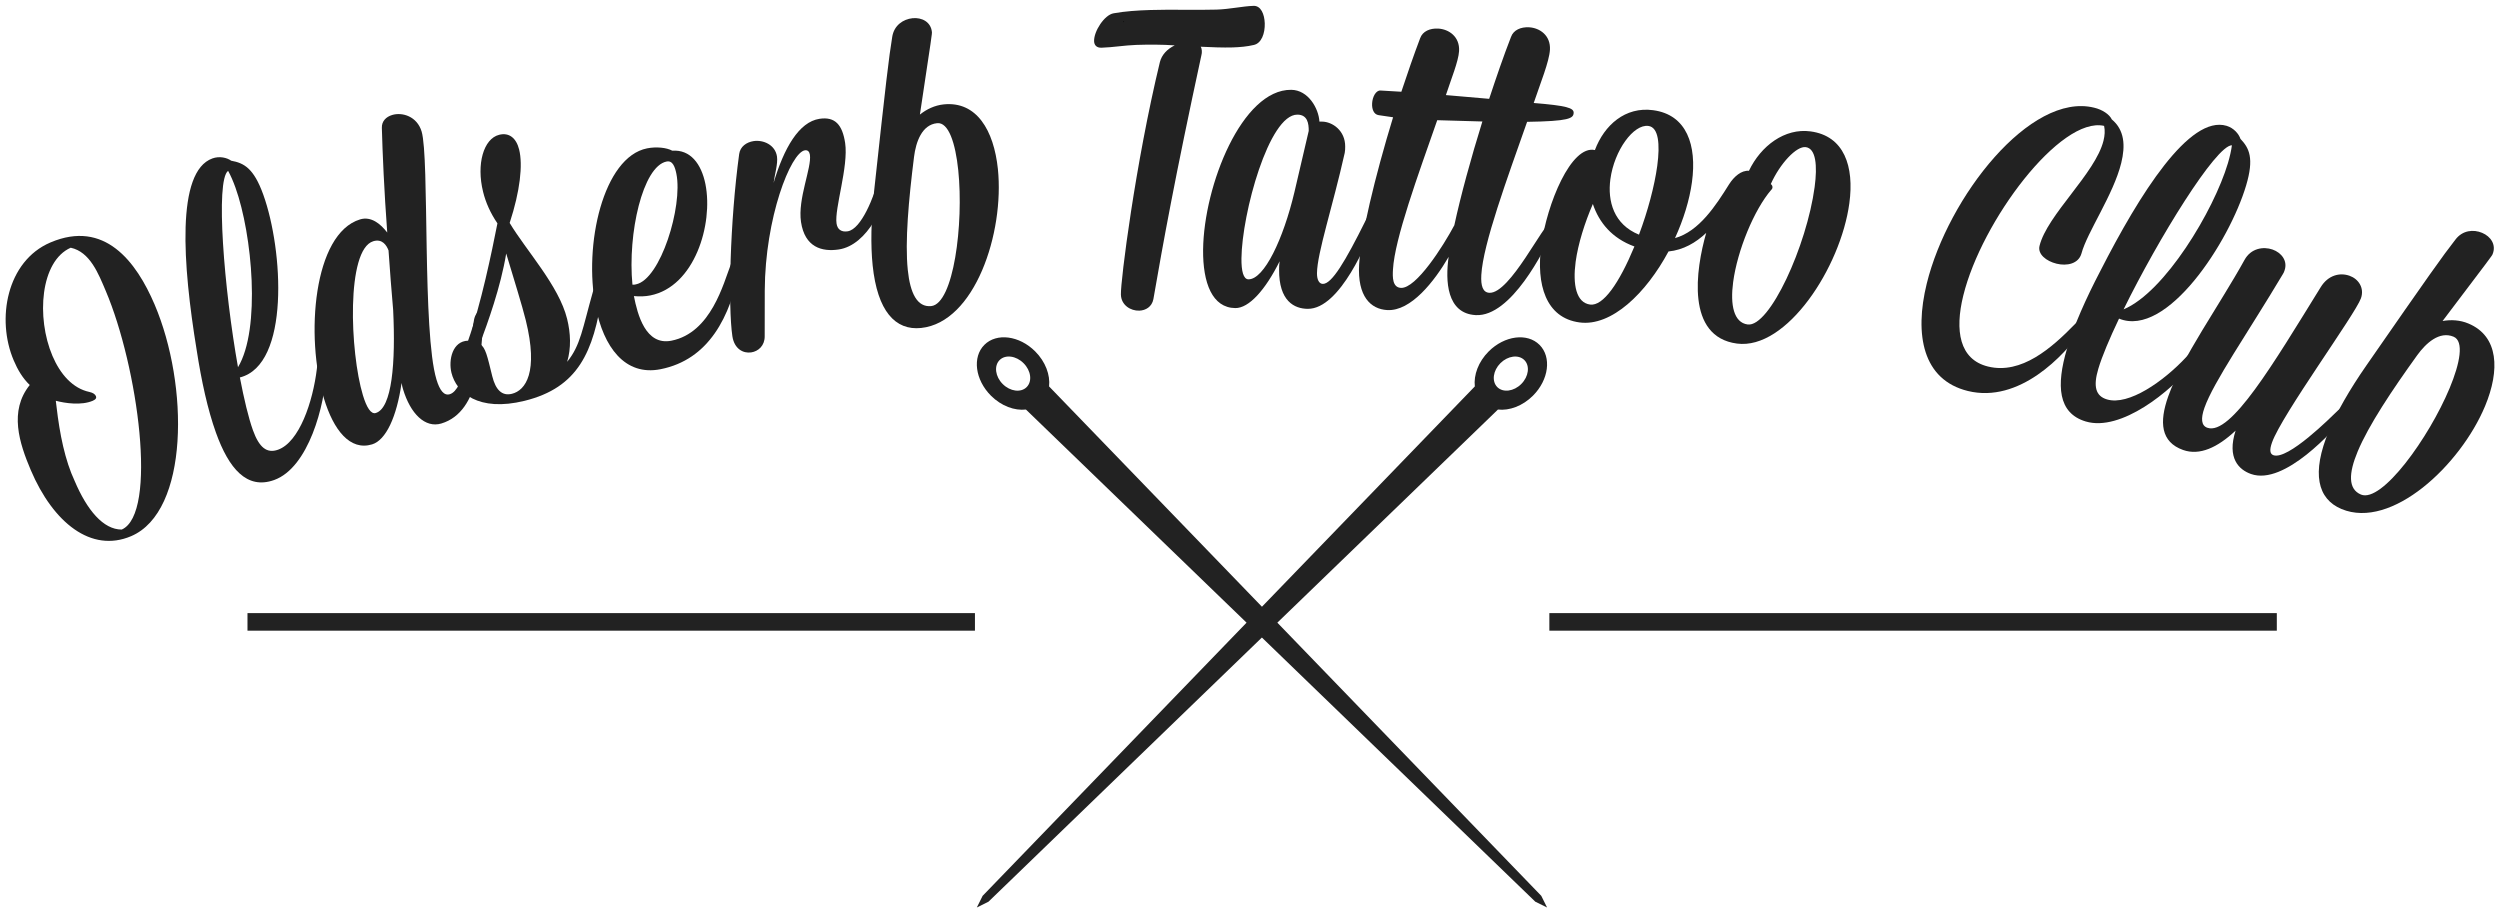 <?xml version="1.0" encoding="utf-8"?>
<svg version="1.1" id="Layer_1" xmlns="http://www.w3.org/2000/svg" xmlns:xlink="http://www.w3.org/1999/xlink" x="0px" y="0px" viewBox="0 0 427 156" style="enable-background:new 0 0 427 156;" xml:space="preserve">
<g>
	<g>
		<path style="fill:#222;" d="M26.41,52.02c5.87,13.78,5.88,35.35-4.02,39.56c-6.82,2.9-13.31-2.31-17.13-11.28c-1.96-4.62-3.75-10.1-0.18-14.54
			c-1.2-1.15-2.06-2.6-2.74-4.21c-2.99-7.02-1.21-16.95,6.28-20.14C17.85,37.48,23.27,44.66,26.41,52.02z M12.08,42.31
			C6.89,44.6,6.17,54.23,8.96,60.79c1.34,3.14,3.47,5.56,6.33,6.16c0.61,0.14,0.95,0.38,1.1,0.72c0.11,0.27,0,0.55-0.54,0.78
			c-1.94,0.83-4.72,0.43-6.32,0l0.13,1.05c0.53,4.59,1.43,9.11,3.1,12.67c2.11,4.95,4.87,8.28,8.03,8.28
			c6.19-2.71,2.78-27.81-2.74-40.79C16.82,46.77,15.39,43.03,12.08,42.31z"/>
		<path style="fill:#222;" d="M39.49,27.45c2.15,0.39,3.85,1.24,5.49,5.83c3.39,9.44,4.56,29.03-4.01,31.19c0.71,3.69,1.47,6.89,2.23,9.01
			c1.06,2.94,2.37,4.02,4.29,3.33c3.63-1.3,5.95-8.16,6.63-13.82c0.07-0.88,0.38-1.3,0.73-1.42c0.27-0.1,0.58,0.1,0.75,0.58
			c0.1,0.27,0.13,0.57,0.14,1.03c-0.23,6.03-3.04,16.7-8.92,18.81c-4.65,1.67-7.73-1.94-9.94-8.1c-1.4-3.9-2.48-8.84-3.29-14.11
			c-2.39-14.6-3.54-30.48,2.69-32.72C37.49,26.62,38.77,26.93,39.49,27.45z M40.65,62.72c3.92-6.51,2.44-22.67-0.43-30.67
			c-0.39-1.09-0.83-2.1-1.26-2.87C36.76,30.82,38.28,49.44,40.65,62.72z"/>
		<path style="fill:#222;" d="M74.55,64.83c0.57,1.88,1.3,2.8,2.28,2.5c2.44-0.74,3.38-8.16,4.11-12.56c0.12-0.87,0.55-1.46,0.9-1.56
			c0.28-0.08,0.5,0.15,0.63,0.57c0.08,0.28,0.14,0.72,0.08,1.27c-0.46,4.77-0.34,15.22-7.16,17.28c-2.78,0.84-5.29-1.67-6.55-5.85
			c-0.06-0.21-0.19-0.63-0.25-1.07c-0.83,5.8-2.67,9.77-5.04,10.49c-3.76,1.14-6.58-2.42-8.22-7.85
			c-3.2-10.58-1.82-28.16,6.18-30.58c1.88-0.57,3.5,0.77,4.63,2.25c-0.52-6.98-0.81-13.73-0.92-17.88c-0.04-1.13,0.72-1.89,1.76-2.2
			c1.74-0.53,4.25,0.24,5.03,2.81C73.37,26.98,72.11,56.75,74.55,64.83z M66.36,42.77c-0.34-0.88-1.07-2.03-2.6-1.57
			c-4.66,1.41-3.99,18.98-1.78,26.29c0.63,2.09,1.38,3.31,2.21,3.05c2.78-0.84,3.4-8.62,2.96-17.61
			C66.88,49.75,66.59,46.27,66.36,42.77z"/>
		<path style="fill:#222;" d="M77.11,63.68c-0.54-2.19,0.16-5.43,2.84-5.49c2.21-6.24,4.05-15.16,5.01-20.04c-1.18-1.73-2-3.55-2.45-5.39
			c-1.17-4.73,0.08-9.08,2.76-9.74c1.69-0.42,2.91,0.56,3.4,2.53c0.65,2.61,0.17,7.07-1.62,12.53c2.81,4.7,8.42,10.73,9.81,16.38
			c0.61,2.47,0.71,4.99,0.01,7.34c2.3-2.82,2.63-5.74,4.39-11.94c0.23-0.88,0.57-1.34,0.92-1.43c0.28-0.07,0.49,0.18,0.62,0.67
			c0.07,0.28,0.09,0.65,0.05,1.11c-1.44,9.94-4.14,16-13.25,18.25C81.7,70.41,77.95,67.06,77.11,63.68z M81.96,58.73
			c0.99,0.66,1.25,2.01,2.12,5.54c0.58,2.33,1.67,3.41,3.36,2.99c2.33-0.58,4.56-3.67,2.36-12.57c-0.59-2.4-2.06-7.13-3.34-11.39
			C85.5,49.1,83.31,55.1,81.96,58.73z"/>
		<path style="fill:#222;" d="M120.49,31.46c1.36,6.85-1.86,17.5-9.42,19c-0.86,0.17-1.81,0.21-2.8,0.11c0.62,3.14,1.99,8.5,6.41,7.62
			c6.78-1.35,8.88-9.77,10.16-13.07c0.29-0.8,0.59-1.15,0.94-1.23c0.29-0.06,0.56,0.19,0.64,0.61c0.06,0.29,0.06,0.66-0.02,1.04
			c-1.62,8.63-5.37,15.89-13.57,17.52c-6.13,1.22-9.74-3.85-11.08-10.62c-2.11-10.63,1.29-25.61,8.77-27.1
			c1.57-0.31,3.31-0.14,4.31,0.4C117.9,25.52,119.79,27.96,120.49,31.46z M108.61,48.57c4.21-0.84,8.03-13.31,6.92-18.87
			c-0.23-1.14-0.61-2.33-1.68-2.11c-4.07,0.81-6.67,12.3-5.83,21.03C108.26,48.64,108.4,48.62,108.61,48.57z"/>
		<path style="fill:#222;" d="M130.61,57.42c0.02,1.61-1.08,2.59-2.31,2.77c-1.37,0.2-2.88-0.6-3.21-2.76c-0.75-5.03-0.42-19.57,1.16-31.12
			c0.18-1.28,1.24-2.02,2.46-2.21c1.65-0.25,3.7,0.62,4,2.64c0.18,1.22-0.41,3.15-0.58,4.5c1.76-5.92,4.32-10.42,7.85-10.95
			c2.66-0.4,3.9,1.03,4.37,4.13c0.6,4.03-1.85,11.23-1.47,13.75c0.15,1.01,0.81,1.5,1.89,1.34c2.37-0.35,4.54-6.04,5.34-9.03
			c0.27-1.14,0.68-1.87,1.11-1.93c0.79-0.12,0.73,1.43,0.66,1.96c-0.47,4.26-3.67,11.36-8.63,12.1c-2.88,0.43-5.79-0.38-6.44-4.7
			c-0.59-3.96,1.85-9.25,1.52-11.48c-0.08-0.5-0.34-0.83-0.85-0.76c-2.44,0.37-6.81,11.53-6.86,23.96L130.61,57.42z"/>
		<path style="fill:#222;" d="M155.86,3.11c1.59-0.16,3.14,0.63,3.31,2.36c0.03,0.29-0.01,0.59-2.05,14.1c1.15-0.92,2.54-1.58,4.06-1.74
			c5.64-0.58,8.57,4.45,9.26,11.03c1.13,10.92-3.94,26.21-13.12,27.16c-4.41,0.46-7.46-2.88-8.27-10.69
			c-0.35-3.4-0.29-7.72,0.27-12.89c2.02-18.63,2.49-22.55,3.07-26.12C152.69,4.32,154.27,3.28,155.86,3.11z M156.12,26.77
			c-0.92,7.33-1.57,14.49-1.07,19.34c0.41,3.98,1.61,6.41,4,6.17c3.83-0.4,5.57-14.03,4.62-23.21c-0.48-4.63-1.66-8.24-3.61-8.03
			C157.45,21.3,156.44,24.25,156.12,26.77z"/>
		<path style="fill:#222;" d="M210.54,8.1c-1.67,0.05-3.57-0.03-5.46-0.12c0.23,0.36,0.25,1.01,0.12,1.45c-4.56,21.1-6.54,32.08-8.2,41.66
			c-0.25,1.32-1.32,1.93-2.41,1.97c-1.45,0.05-3.09-0.92-3.14-2.74c-0.07-2.33,2.48-22.42,6.66-39.72c0.32-1.25,1.24-2.22,2.53-2.85
			c-2.19-0.15-4.37-0.15-6.55-0.08c-2.04,0.07-3.99,0.42-5.95,0.48c-0.87,0.03-1.25-0.47-1.27-1.12c-0.05-1.67,1.75-4.49,3.34-4.76
			c1.95-0.35,4.06-0.49,6.24-0.56c3.78-0.12,7.71,0.04,11.35-0.07c2.25-0.07,4.42-0.58,6.31-0.64c1.24-0.04,1.86,1.4,1.91,2.99
			c0.05,1.67-0.54,3.44-1.92,3.7C213.01,7.95,211.78,8.06,210.54,8.1z"/>
		<path style="fill:#222;" d="M224.94,46.66c-0.01,1.09,0.35,1.82,1,1.83c1.53,0.02,3.82-3.81,7.31-10.83c0.37-0.8,0.96-1.23,1.32-1.22
			c0.22,0,0.43,0.22,0.43,0.73c0,0.29-0.08,0.73-0.3,1.23c-1.04,2.53-5.75,14.41-11.35,14.35c-2.25-0.02-4.93-1.29-4.88-6.74
			c0-0.36,0.01-0.87,0.09-1.38c-2.45,4.92-5.25,8.02-7.57,7.99c-3.93-0.04-5.55-4.28-5.5-9.95c0.12-11.05,6.68-27.42,15.05-27.33
			c2.91,0.03,4.69,3.18,4.82,5.43l0.44,0c1.82,0.02,3.98,1.57,3.96,4.26c0,0.36-0.01,0.73-0.08,1.09
			C227.61,35.35,224.98,43.17,224.94,46.66z M221.09,32.81l2.44-10.45c0.01-1.24-0.19-2.77-1.93-2.78
			c-4.87-0.05-9.48,16.92-9.56,24.55c-0.02,2.18,0.33,3.57,1.2,3.58C215.91,47.73,219.18,40.86,221.09,32.81z"/>
		<path style="fill:#222;" d="M239.35,15.67c1.05-3.15,2.1-6.22,3.21-9.14c0.43-1.21,1.7-1.72,3.08-1.65c1.82,0.1,3.71,1.38,3.57,3.84
			c-0.1,1.74-1.36,4.8-2.25,7.52l7.39,0.64c1.23-3.72,2.45-7.29,3.73-10.57c0.43-1.21,1.7-1.72,3.08-1.65
			c1.82,0.1,3.71,1.38,3.57,3.84c-0.12,2.03-1.64,5.73-2.77,9.09c5.58,0.46,6.87,0.83,6.82,1.7c-0.05,0.94-0.81,1.41-7.95,1.52
			c-3.39,9.64-7.52,20.84-7.82,26.14c-0.11,1.89,0.27,3,1.36,3.06c3.56,0.2,9.35-12.07,10.51-12c0.29,0.02,0.49,0.32,0.46,0.83
			c-0.02,0.29-0.11,0.72-0.36,1.22c-1.16,2.48-6.84,14.11-12.94,13.76c-4.94-0.28-5.2-5.83-4.61-9.95
			c-2.42,4.16-6.43,9.32-10.49,9.09c-2.83-0.16-5.11-2.33-4.8-7.77c0.27-4.79,2.67-14.93,5.8-25.16l-2.46-0.36
			c-0.87-0.12-1.18-1.09-1.12-2.03c0.06-1.09,0.64-2.22,1.43-2.18L239.35,15.67z M239.27,49.17c2.61,0.15,7.25-7.16,9.13-10.7
			c1.09-5.04,2.83-11.42,4.79-17.72l-7.71-0.22c-3.3,9.43-7.27,20.27-7.56,25.5C237.84,47.34,237.82,49.09,239.27,49.17z"/>
		<path style="fill:#222;" d="M298.72,29.17c2.04-4.27,6.12-7.32,10.51-6.73c5.77,0.77,7.49,5.99,6.64,12.26c-1.47,10.95-10.71,25.12-19.21,23.98
			c-8.72-1.17-7.04-12.61-5.24-18.9c-1.77,1.67-3.91,2.92-6.44,3.17c-3.82,7.12-9.72,12.86-15.2,12.12
			c-5.77-0.77-7.42-6.5-6.53-13.13c0.96-7.13,5.1-17.22,9.16-16.31c1.6-4.26,5.18-7.45,9.94-6.81c5.77,0.77,7.49,5.99,6.64,12.26
			c-0.42,3.1-1.45,6.41-2.9,9.59c4.11-1.14,6.99-5.59,9.23-9.18C296.17,30.15,297.42,29.07,298.72,29.17z M272.06,34.84
			c-1.38,3.19-2.52,6.78-2.94,9.88c-0.52,3.89,0.09,6.98,2.47,7.3c2.23,0.3,4.97-3.66,7.57-9.92
			C275.31,40.7,273.11,37.99,272.06,34.84z M275.05,30.62c-0.5,3.75,0.58,7.71,4.89,9.46c1.49-3.98,2.65-8.3,3.12-11.76
			c0.5-3.75,0.22-6.57-1.51-6.81C279.03,21.17,275.72,25.65,275.05,30.62z M302.45,31.44c0.4,0.27,0.34,0.78,0.09,0.97
			c-2.95,3.42-5.8,10.37-6.52,15.78c-0.52,3.89,0.1,6.91,2.48,7.23c3.75,0.5,10.1-13.46,11.44-23.48c0.49-3.68,0.22-6.57-1.51-6.81
			C306.85,24.91,304.03,27.91,302.45,31.44z"/>
		<path style="fill:#222;" d="M360.69,20.39c2.18,1.81,2.35,4.47,1.62,7.44c-1.34,5.44-5.83,11.82-6.8,15.48c-0.51,1.75-2.48,2.16-4.24,1.73
			c-1.77-0.43-3.27-1.63-2.92-3.04c1.3-5.3,9.56-12.4,10.93-17.98c0.21-0.85,0.28-1.73,0.1-2.52c-7.45-1.68-20.91,16.2-24.05,28.98
			c-1.48,6-0.66,10.92,4.21,12.12c5.72,1.41,10.89-3.16,14.89-7.27c0.6-0.6,1.14-0.99,1.64-0.87c0.21,0.05,0.32,0.23,0.21,0.65
			c-0.07,0.28-0.23,0.62-0.58,1.13c-3.14,4.54-10.83,12.69-19.59,10.54c-7.7-1.89-9.17-9.59-7.02-18.35
			c3.65-14.83,17.7-32.72,28.58-30.04C359.08,18.72,360.3,19.54,360.69,20.39z"/>
		<path style="fill:#222;" d="M382.67,23.72c1.5,1.58,2.36,3.28,0.97,7.95c-2.86,9.62-13.52,26.1-21.71,22.75c-1.61,3.39-2.9,6.42-3.54,8.58
			c-0.89,3-0.47,4.64,1.48,5.22c3.69,1.1,9.63-3.05,13.52-7.21c0.58-0.66,1.08-0.82,1.43-0.71c0.28,0.08,0.4,0.42,0.26,0.91
			c-0.08,0.28-0.23,0.54-0.5,0.91c-3.76,4.72-12.34,11.66-18.33,9.87c-4.74-1.41-5.08-6.14-3.21-12.41
			c1.18-3.97,3.24-8.6,5.71-13.32c6.72-13.17,15.21-26.66,21.55-24.77C381.55,21.87,382.39,22.88,382.67,23.72z M362.71,52.84
			c7.01-2.92,15.39-16.82,17.82-24.97c0.33-1.12,0.57-2.18,0.68-3.06C378.47,24.83,368.66,40.73,362.71,52.84z"/>
		<path style="fill:#222;" d="M376.52,69.65c-0.65,1.85-0.54,3.05,0.49,3.41c3.98,1.41,11.26-10.9,19.36-24c1.28-2.09,3.29-2.54,4.93-1.96
			c1.51,0.53,2.58,2.07,1.95,3.85c-0.97,2.74-13.52,19.9-15.19,24.63c-0.44,1.23-0.38,1.95,0.24,2.17
			c2.47,0.87,9.75-6.42,11.04-7.66c0.7-0.68,1.24-0.87,1.58-0.75c0.27,0.1,0.41,0.38,0.24,0.86c-0.1,0.27-0.31,0.66-0.69,1.07
			c-1.81,2.06-10.24,11.73-16,9.69c-2.06-0.73-4.14-2.7-2.63-7.41c-3.11,2.91-6.15,4.3-8.96,3.31c-3.84-1.36-4.1-4.77-2.55-9.15
			c2.35-6.65,8.75-15.57,13.03-23.31c1.09-2,3.22-2.33,4.79-1.78c1.51,0.53,2.63,1.93,2.05,3.58c-0.07,0.21-0.17,0.48-0.31,0.66
			C383.85,56.98,378.09,65.2,376.52,69.65z"/>
		<path style="fill:#222;" d="M423.95,39.77c1.48,0.62,2.45,2.05,1.78,3.66c-0.11,0.27-0.29,0.51-8.54,11.4c1.45-0.26,2.99-0.17,4.4,0.42
			c5.23,2.18,5.4,8.01,2.86,14.11c-4.23,10.13-15.99,21.14-24.52,17.58c-4.09-1.71-5.18-6.1-2.15-13.35
			c1.32-3.15,3.44-6.92,6.41-11.19c10.68-15.4,12.97-18.62,15.19-21.47C420.6,39.31,422.47,39.15,423.95,39.77z M412.86,60.67
			c-4.32,6-8.31,11.98-10.18,16.47c-1.54,3.69-1.65,6.4,0.57,7.33c3.56,1.48,11.6-9.66,15.15-18.18c1.79-4.29,2.48-8.02,0.67-8.78
			C416.65,56.5,414.35,58.61,412.86,60.67z"/>
	</g>
	<path style="fill:#222;" d="M264.24,155l-0.99-1.99l-45.08-46.66l37.68-36.4c1.94,0.22,4.21-0.6,5.98-2.37c2.71-2.71,3.21-6.59,1.12-8.68
		c-2.09-2.09-5.97-1.58-8.68,1.12c-1.77,1.77-2.59,4.04-2.37,5.98l-36.36,37.63l-36.36-37.63c0.22-1.94-0.6-4.21-2.37-5.98
		c-2.71-2.71-6.59-3.21-8.68-1.12c-2.09,2.09-1.58,5.97,1.12,8.68c1.77,1.77,4.04,2.59,5.98,2.37l37.68,36.4l-45.08,46.66
		l-0.99,1.99l1.99-0.99l46.7-45.12l46.7,45.12L264.24,155z M256.27,62.03c1.27-1.27,3.1-1.51,4.09-0.53
		c0.98,0.98,0.75,2.81-0.53,4.09c-1.27,1.27-3.1,1.51-4.09,0.53C254.76,65.13,255,63.3,256.27,62.03z M175.35,66.12
		c-0.98,0.98-2.81,0.75-4.09-0.53c-1.27-1.27-1.51-3.1-0.53-4.09c0.98-0.98,2.81-0.75,4.09,0.53
		C176.1,63.3,176.34,65.13,175.35,66.12z"/>
	<path class="st0" d="M213.39,2.85L213.39,2.85L213.39,2.85z"/>
	<path class="st0" d="M191.8,3.67c0.07,0,0.14,0,0.21,0c-0.06,0.04-0.11,0.09-0.17,0.13C191.82,3.76,191.81,3.72,191.8,3.67z"/>
	<g>
		<rect style="fill:#222;" x="42.27" y="104.72" width="124.25" height="3"/>
		<rect style="fill:#222;" x="264.63" y="104.72" width="124.25" height="3"/>
	</g>
</g>
</svg>
